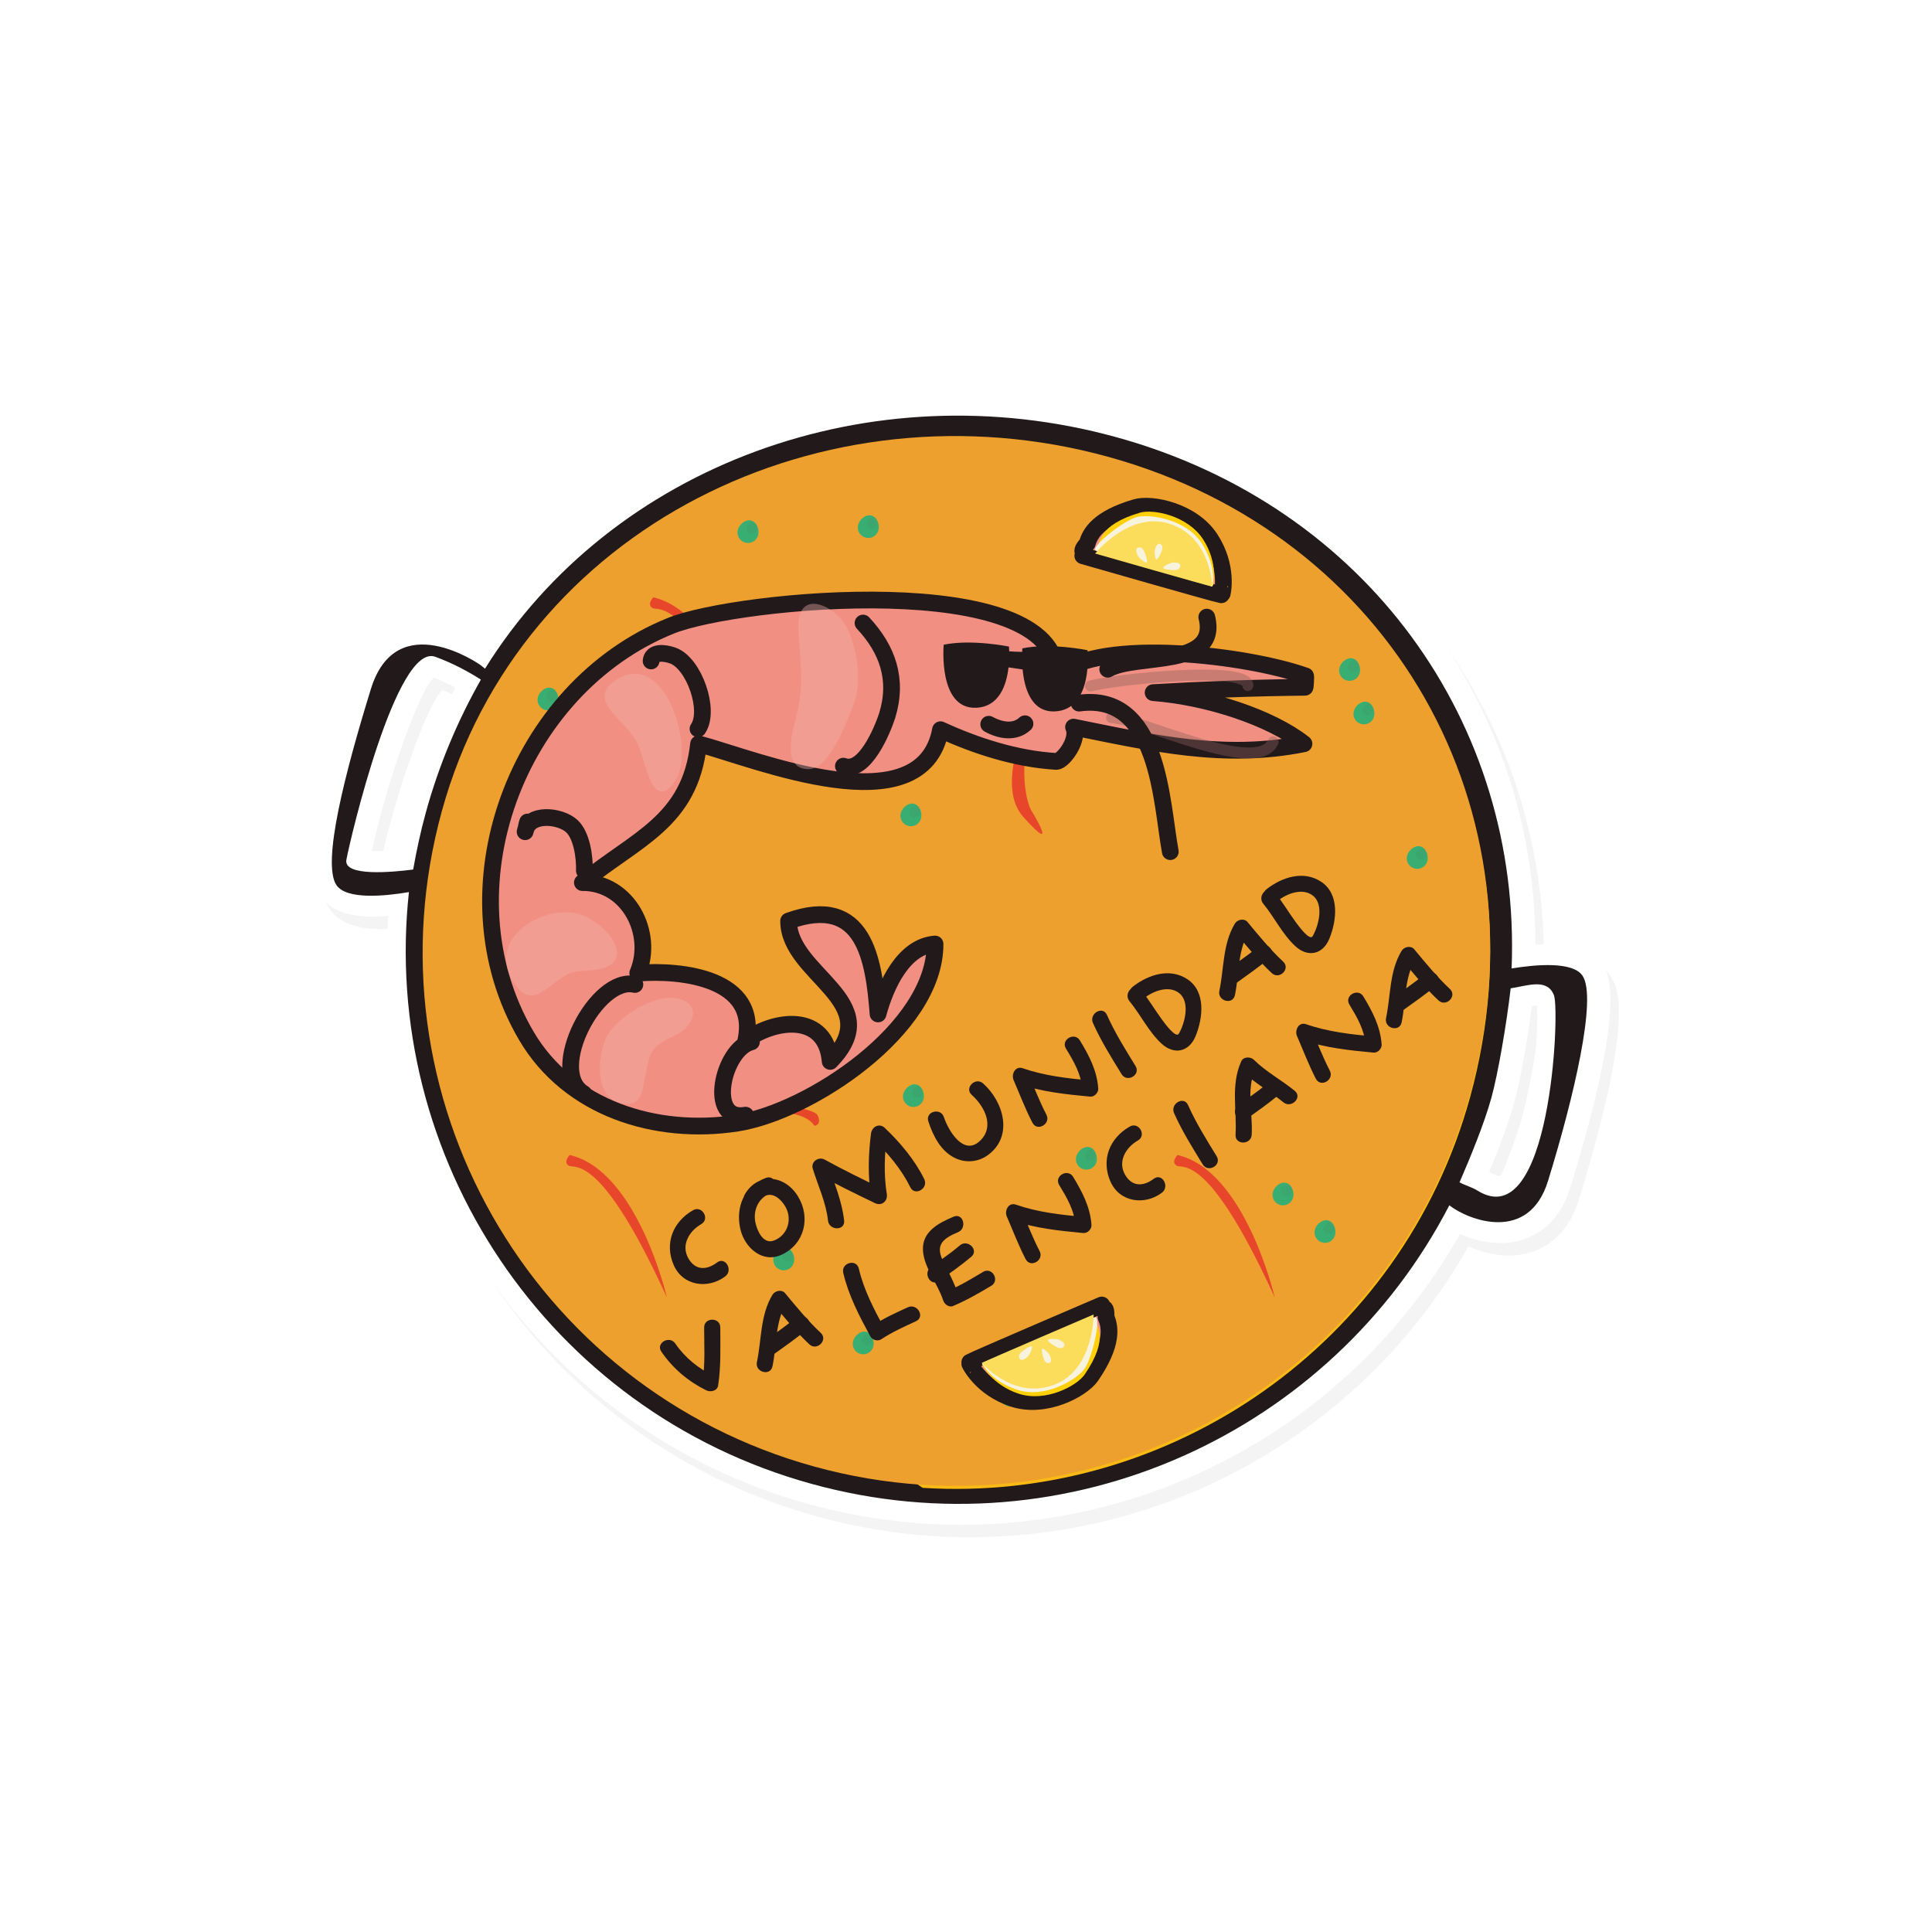<?xml version="1.0" encoding="utf-8"?>
<!-- Generator: Adobe Illustrator 16.0.0, SVG Export Plug-In . SVG Version: 6.00 Build 0)  -->
<!DOCTYPE svg PUBLIC "-//W3C//DTD SVG 1.1//EN" "http://www.w3.org/Graphics/SVG/1.1/DTD/svg11.dtd">
<svg version="1.1" id="Capa_1" xmlns="http://www.w3.org/2000/svg" xmlns:xlink="http://www.w3.org/1999/xlink" x="0px" y="0px"
	 width="250px" height="250px" viewBox="0 0 250 250" enable-background="new 0 0 250 250" xml:space="preserve">
<pattern  x="0.5" y="250.5" width="65.25" height="65.25" patternUnits="userSpaceOnUse" id="Patas_de_pájaro" viewBox="18.5 -71.004 65.25 65.25" overflow="visible">
	<g>
		<polygon fill="none" points="18.5,-5.754 18.5,-71.004 83.75,-71.004 83.75,-5.754 		"/>
		<line fill="#FFFFFF" x1="0" y1="-11.754" x2="6" y2="-5.754"/>
		<line fill="#FFFFFF" x1="0" y1="-5.754" x2="6" y2="-11.754"/>
		
			<line fill="none" stroke="#1D1D1B" stroke-width="0.3" stroke-linecap="square" x1="40.986" y1="-47.96" x2="37.75" y2="-41.754"/>
		
			<line fill="none" stroke="#1D1D1B" stroke-width="0.3" stroke-linecap="square" x1="54.924" y1="-27.556" x2="62.5" y2="-25.504"/>
		<line fill="none" stroke="#1D1D1B" stroke-width="0.3" stroke-linecap="square" x1="56" y1="-30.504" x2="63.75" y2="-29.254"/>
		<line fill="none" stroke="#1D1D1B" stroke-width="0.3" stroke-linecap="square" x1="48.5" y1="-10.254" x2="51.25" y2="-15.504"/>
		<line fill="none" stroke="#1D1D1B" stroke-width="0.3" stroke-linecap="square" x1="45" y1="-10.754" x2="48.022" y2="-16.54"/>
		<line fill="none" stroke="#1D1D1B" stroke-width="0.3" stroke-linecap="square" x1="64.5" y1="-15.504" x2="59.75" y2="-12.004"/>
		<line fill="none" stroke="#1D1D1B" stroke-width="0.3" stroke-linecap="square" x1="65.75" y1="-13.004" x2="62" y2="-9.004"/>
		
			<line fill="none" stroke="#1D1D1B" stroke-width="0.3" stroke-linecap="square" x1="68.38" y1="-24.699" x2="69.281" y2="-17.754"/>
		
			<line fill="none" stroke="#1D1D1B" stroke-width="0.3" stroke-linecap="square" x1="64.482" y1="-23.799" x2="66.031" y2="-17.254"/>
		<line fill="none" stroke="#1D1D1B" stroke-width="0.3" stroke-linecap="square" x1="32.722" y1="-8.331" x2="37" y2="-2.504"/>
		
			<line fill="none" stroke="#1D1D1B" stroke-width="0.3" stroke-linecap="square" x1="35.55" y1="-11.159" x2="39.829" y2="-5.331"/>
		
			<line fill="none" stroke="#1D1D1B" stroke-width="0.3" stroke-linecap="square" x1="39.027" y1="-22.363" x2="42.463" y2="-16.264"/>
		
			<line fill="none" stroke="#1D1D1B" stroke-width="0.3" stroke-linecap="square" x1="42.731" y1="-23.873" x2="45.375" y2="-17.392"/>
		<line fill="none" stroke="#1D1D1B" stroke-width="0.3" stroke-linecap="square" x1="51.5" y1="-26.504" x2="46.25" y2="-23.504"/>
		<line fill="none" stroke="#1D1D1B" stroke-width="0.3" stroke-linecap="square" x1="54" y1="-23.254" x2="48.25" y2="-21.254"/>
		<line fill="none" stroke="#1D1D1B" stroke-width="0.3" stroke-linecap="square" x1="65.689" y1="-8.478" x2="62" y2="-3.004"/>
		<line fill="none" stroke="#1D1D1B" stroke-width="0.3" stroke-linecap="square" x1="68.431" y1="-5.564" x2="63.33" y2="-0.77"/>
		<line fill="none" stroke="#1D1D1B" stroke-width="0.3" stroke-linecap="square" x1="71.632" y1="-6.532" x2="74" y2="-0.754"/>
		<line fill="none" stroke="#1D1D1B" stroke-width="0.3" stroke-linecap="square" x1="46.5" y1="-7.254" x2="40.807" y2="-2.871"/>
		<line fill="none" stroke="#1D1D1B" stroke-width="0.3" stroke-linecap="square" x1="50.5" y1="-6.254" x2="43.796" y2="-0.212"/>
		<line fill="none" stroke="#1D1D1B" stroke-width="0.3" stroke-linecap="square" x1="40" y1="-12.754" x2="40.5" y2="-11.504"/>
		<line fill="none" stroke="#1D1D1B" stroke-width="0.3" stroke-linecap="square" x1="56.25" y1="-10.754" x2="57.25" y2="-9.754"/>
		<line fill="none" stroke="#1D1D1B" stroke-width="0.3" stroke-linecap="square" x1="57.25" y1="-8.254" x2="57.75" y2="-1.754"/>
		<line fill="none" stroke="#1D1D1B" stroke-width="0.3" stroke-linecap="square" x1="54.5" y1="-9.004" x2="53" y2="-2.254"/>
		
			<line fill="none" stroke="#1D1D1B" stroke-width="0.3" stroke-linecap="square" x1="71.781" y1="-21.004" x2="73.031" y2="-21.504"/>
		<line fill="none" stroke="#1D1D1B" stroke-width="0.3" stroke-linecap="square" x1="51" y1="-20.504" x2="51.25" y2="-19.004"/>
		<line fill="none" stroke="#1D1D1B" stroke-width="0.3" stroke-linecap="square" x1="69" y1="-9.004" x2="70.25" y2="-9.004"/>
		<line fill="none" stroke="#1D1D1B" stroke-width="0.3" stroke-linecap="square" x1="52.25" y1="-11.004" x2="51.25" y2="-9.254"/>
		<line fill="none" stroke="#1D1D1B" stroke-width="0.3" stroke-linecap="square" x1="56.5" y1="-23.754" x2="57.75" y2="-24.254"/>
		
			<line fill="none" stroke="#1D1D1B" stroke-width="0.3" stroke-linecap="square" x1="58.735" y1="-15.535" x2="54.312" y2="-18.254"/>
		
			<line fill="none" stroke="#1D1D1B" stroke-width="0.3" stroke-linecap="square" x1="61.474" y1="-17.933" x2="55.117" y2="-20.863"/>
		<line fill="none" stroke="#1D1D1B" stroke-width="0.3" stroke-linecap="square" x1="54" y1="-15.254" x2="55.25" y2="-15.004"/>
		
			<line fill="none" stroke="#1D1D1B" stroke-width="0.3" stroke-linecap="square" x1="60.781" y1="-22.004" x2="62.031" y2="-21.754"/>
		
			<line fill="none" stroke="#1D1D1B" stroke-width="0.3" stroke-linecap="square" x1="37.125" y1="-16.754" x2="38.75" y2="-17.254"/>
		
			<line fill="none" stroke="#1D1D1B" stroke-width="0.3" stroke-linecap="square" x1="45.492" y1="-62.552" x2="45.625" y2="-55.553"/>
		
			<line fill="none" stroke="#1D1D1B" stroke-width="0.3" stroke-linecap="square" x1="49.491" y1="-62.627" x2="48.75" y2="-56.004"/>
		
			<line fill="none" stroke="#1D1D1B" stroke-width="0.3" stroke-linecap="square" x1="62.143" y1="-43.271" x2="68.625" y2="-40.629"/>
		
			<line fill="none" stroke="#1D1D1B" stroke-width="0.3" stroke-linecap="square" x1="63.651" y1="-46.975" x2="70.134" y2="-44.333"/>
		
			<line fill="none" stroke="#1D1D1B" stroke-width="0.3" stroke-linecap="square" x1="45.622" y1="-47.422" x2="50.394" y2="-51.064"/>
		
			<line fill="none" stroke="#1D1D1B" stroke-width="0.3" stroke-linecap="square" x1="42.588" y1="-49.433" x2="48.496" y2="-53.185"/>
		
			<line fill="none" stroke="#1D1D1B" stroke-width="0.3" stroke-linecap="square" x1="36.996" y1="-29.626" x2="30.22" y2="-27.869"/>
		
			<line fill="none" stroke="#1D1D1B" stroke-width="0.3" stroke-linecap="square" x1="37.75" y1="-26.004" x2="30.974" y2="-24.247"/>
		
			<line fill="none" stroke="#1D1D1B" stroke-width="0.3" stroke-linecap="square" x1="38.19" y1="-49.811" x2="34.953" y2="-43.604"/>
		
			<line fill="none" stroke="#1D1D1B" stroke-width="0.3" stroke-linecap="square" x1="27.235" y1="-61.11" x2="28.573" y2="-54.239"/>
		
			<line fill="none" stroke="#1D1D1B" stroke-width="0.3" stroke-linecap="square" x1="31.162" y1="-61.875" x2="32.5" y2="-55.004"/>
		
			<line fill="none" stroke="#1D1D1B" stroke-width="0.3" stroke-linecap="square" x1="17.192" y1="-60.502" x2="22.25" y2="-57.754"/>
		
			<line fill="none" stroke="#1D1D1B" stroke-width="0.3" stroke-linecap="square" x1="19.065" y1="-64.035" x2="25.25" y2="-60.754"/>
		<line fill="none" stroke="#1D1D1B" stroke-width="0.3" stroke-linecap="square" x1="22" y1="-54.504" x2="20.822" y2="-48.51"/>
		
			<line fill="none" stroke="#1D1D1B" stroke-width="0.3" stroke-linecap="square" x1="26.071" y1="-54.628" x2="24.75" y2="-47.754"/>
		
			<line fill="none" stroke="#1D1D1B" stroke-width="0.3" stroke-linecap="square" x1="74.865" y1="-26.803" x2="77.281" y2="-19.254"/>
		
			<line fill="none" stroke="#1D1D1B" stroke-width="0.3" stroke-linecap="square" x1="79.031" y1="-26.754" x2="79.774" y2="-20.258"/>
		
			<line fill="none" stroke="#1D1D1B" stroke-width="0.3" stroke-linecap="square" x1="71.527" y1="-34.544" x2="67.523" y2="-28.803"/>
		
			<line fill="none" stroke="#1D1D1B" stroke-width="0.3" stroke-linecap="square" x1="74.273" y1="-33.212" x2="72.531" y2="-27.754"/>
		
			<line fill="none" stroke="#1D1D1B" stroke-width="0.3" stroke-linecap="square" x1="45.447" y1="-43.207" x2="46.25" y2="-36.254"/>
		
			<line fill="none" stroke="#1D1D1B" stroke-width="0.3" stroke-linecap="square" x1="48.432" y1="-44.016" x2="50.13" y2="-37.225"/>
		
			<line fill="none" stroke="#1D1D1B" stroke-width="0.3" stroke-linecap="square" x1="71.308" y1="-66.128" x2="64.965" y2="-63.168"/>
		
			<line fill="none" stroke="#1D1D1B" stroke-width="0.3" stroke-linecap="square" x1="72.75" y1="-63.254" x2="66.657" y2="-59.544"/>
		
			<line fill="none" stroke="#1D1D1B" stroke-width="0.3" stroke-linecap="square" x1="36.147" y1="-58.528" x2="37.75" y2="-52.004"/>
		
			<line fill="none" stroke="#1D1D1B" stroke-width="0.3" stroke-linecap="square" x1="38.232" y1="-60.801" x2="41.334" y2="-54.526"/>
		<line fill="none" stroke="#1D1D1B" stroke-width="0.3" stroke-linecap="square" x1="56" y1="-56.754" x2="52.5" y2="-50.504"/>
		
			<line fill="none" stroke="#1D1D1B" stroke-width="0.3" stroke-linecap="square" x1="58.635" y1="-55.583" x2="54.686" y2="-49.805"/>
		<line fill="none" stroke="#1D1D1B" stroke-width="0.3" stroke-linecap="square" x1="68.5" y1="-55.254" x2="62.25" y2="-52.754"/>
		<line fill="none" stroke="#1D1D1B" stroke-width="0.3" stroke-linecap="square" x1="69" y1="-50.754" x2="62.75" y2="-50.504"/>
		
			<line fill="none" stroke="#1D1D1B" stroke-width="0.3" stroke-linecap="square" x1="74.723" y1="-53.581" x2="73.031" y2="-47.254"/>
		
			<line fill="none" stroke="#1D1D1B" stroke-width="0.3" stroke-linecap="square" x1="77.444" y1="-51.098" x2="73.973" y2="-45.02"/>
		
			<line fill="none" stroke="#1D1D1B" stroke-width="0.3" stroke-linecap="square" x1="75.64" y1="-17.847" x2="69.302" y2="-14.875"/>
		<line fill="none" stroke="#1D1D1B" stroke-width="0.3" stroke-linecap="square" x1="77.338" y1="-14.226" x2="71" y2="-11.254"/>
		<line fill="none" stroke="#1D1D1B" stroke-width="0.3" stroke-linecap="square" x1="65.75" y1="-34.004" x2="61.5" y2="-38.754"/>
		<line fill="none" stroke="#1D1D1B" stroke-width="0.3" stroke-linecap="square" x1="63" y1="-33.254" x2="58.183" y2="-37.661"/>
		<line fill="none" stroke="#1D1D1B" stroke-width="0.3" stroke-linecap="square" x1="49.031" y1="-31.754" x2="53" y2="-36.754"/>
		
			<line fill="none" stroke="#1D1D1B" stroke-width="0.3" stroke-linecap="square" x1="51.432" y1="-28.555" x2="55.75" y2="-34.504"/>
		
			<line fill="none" stroke="#1D1D1B" stroke-width="0.3" stroke-linecap="square" x1="40.926" y1="-39.481" x2="33.966" y2="-40.227"/>
		<line fill="none" stroke="#1D1D1B" stroke-width="0.3" stroke-linecap="square" x1="40" y1="-36.254" x2="33.155" y2="-37.721"/>
		
			<line fill="none" stroke="#1D1D1B" stroke-width="0.3" stroke-linecap="square" x1="25.251" y1="-34.255" x2="30.851" y2="-30.056"/>
		
			<line fill="none" stroke="#1D1D1B" stroke-width="0.3" stroke-linecap="square" x1="27.651" y1="-37.454" x2="33.25" y2="-33.254"/>
		
			<line fill="none" stroke="#1D1D1B" stroke-width="0.3" stroke-linecap="square" x1="32.491" y1="-21.516" x2="31.921" y2="-14.538"/>
		
			<line fill="none" stroke="#1D1D1B" stroke-width="0.3" stroke-linecap="square" x1="36.25" y1="-21.004" x2="35.306" y2="-13.583"/>
		
			<line fill="none" stroke="#1D1D1B" stroke-width="0.3" stroke-linecap="square" x1="38.671" y1="-30.676" x2="43.621" y2="-25.726"/>
		
			<line fill="none" stroke="#1D1D1B" stroke-width="0.3" stroke-linecap="square" x1="41.5" y1="-33.504" x2="46.449" y2="-28.555"/>
		
			<line fill="none" stroke="#1D1D1B" stroke-width="0.3" stroke-linecap="square" x1="16.819" y1="-17.546" x2="20.75" y2="-11.754"/>
		<line fill="none" stroke="#1D1D1B" stroke-width="0.3" stroke-linecap="square" x1="27" y1="-24.754" x2="22.431" y2="-20.549"/>
		
			<line fill="none" stroke="#1D1D1B" stroke-width="0.3" stroke-linecap="square" x1="29.274" y1="-22.302" x2="23.75" y2="-18.004"/>
		
			<line fill="none" stroke="#1D1D1B" stroke-width="0.3" stroke-linecap="square" x1="74.621" y1="-56.414" x2="81.595" y2="-57.019"/>
		
			<line fill="none" stroke="#1D1D1B" stroke-width="0.3" stroke-linecap="square" x1="74.75" y1="-59.754" x2="81.25" y2="-61.004"/>
		<line fill="none" stroke="#1D1D1B" stroke-width="0.3" stroke-linecap="square" x1="54.75" y1="-47.754" x2="55.5" y2="-40.754"/>
		
			<line fill="none" stroke="#1D1D1B" stroke-width="0.3" stroke-linecap="square" x1="58.75" y1="-47.754" x2="58.25" y2="-42.254"/>
		
			<line fill="none" stroke="#1D1D1B" stroke-width="0.3" stroke-linecap="square" x1="30.463" y1="-69.895" x2="27.598" y2="-64.924"/>
		
			<line fill="none" stroke="#1D1D1B" stroke-width="0.3" stroke-linecap="square" x1="24.961" y1="-38.777" x2="30.714" y2="-42.767"/>
		
			<line fill="none" stroke="#1D1D1B" stroke-width="0.3" stroke-linecap="square" x1="22.682" y1="-42.065" x2="28.436" y2="-46.054"/>
		<line fill="none" stroke="#1D1D1B" stroke-width="0.3" stroke-linecap="square" x1="22.636" y1="-12.77" x2="27" y2="-8.504"/>
		<line fill="none" stroke="#1D1D1B" stroke-width="0.3" stroke-linecap="square" x1="25.065" y1="-14.442" x2="29" y2="-11.004"/>
		
			<line fill="none" stroke="#1D1D1B" stroke-width="0.3" stroke-linecap="square" x1="79.25" y1="-48.754" x2="83.568" y2="-43.244"/>
		
			<line fill="none" stroke="#1D1D1B" stroke-width="0.3" stroke-linecap="square" x1="81.897" y1="-50.972" x2="86.216" y2="-45.462"/>
		
			<line fill="none" stroke="#1D1D1B" stroke-width="0.3" stroke-linecap="square" x1="76.996" y1="-42.376" x2="70.22" y2="-40.619"/>
		<line fill="none" stroke="#1D1D1B" stroke-width="0.3" stroke-linecap="square" x1="78" y1="-38.504" x2="71.224" y2="-36.747"/>
		
			<line fill="none" stroke="#1D1D1B" stroke-width="0.3" stroke-linecap="square" x1="20.978" y1="-31.52" x2="15.75" y2="-29.004"/>
		
			<line fill="none" stroke="#1D1D1B" stroke-width="0.3" stroke-linecap="square" x1="23.812" y1="-28.927" x2="17.702" y2="-25.513"/>
		
			<line fill="none" stroke="#1D1D1B" stroke-width="0.3" stroke-linecap="square" x1="34.25" y1="-51.504" x2="27.341" y2="-51.934"/>
		
			<line fill="none" stroke="#1D1D1B" stroke-width="0.3" stroke-linecap="square" x1="34.75" y1="-48.754" x2="27.795" y2="-47.959"/>
		
			<line fill="none" stroke="#1D1D1B" stroke-width="0.3" stroke-linecap="square" x1="20.794" y1="-9.411" x2="15.269" y2="-5.114"/>
		
			<line fill="none" stroke="#1D1D1B" stroke-width="0.3" stroke-linecap="square" x1="78.759" y1="-15.301" x2="82.689" y2="-9.508"/>
		<line fill="none" stroke="#1D1D1B" stroke-width="0.3" stroke-linecap="square" x1="82.068" y1="-17.546" x2="86" y2="-11.754"/>
		
			<line fill="none" stroke="#1D1D1B" stroke-width="0.3" stroke-linecap="square" x1="82.25" y1="-40.254" x2="78.539" y2="-35.914"/>
		
			<line fill="none" stroke="#1D1D1B" stroke-width="0.3" stroke-linecap="square" x1="85.632" y1="-39.748" x2="81.937" y2="-33.804"/>
		
			<line fill="none" stroke="#1D1D1B" stroke-width="0.3" stroke-linecap="square" x1="86.044" y1="-9.411" x2="80.519" y2="-5.114"/>
		<line fill="none" stroke="#1D1D1B" stroke-width="0.3" stroke-linecap="square" x1="74.75" y1="-7.754" x2="77.5" y2="-1.004"/>
		
			<line fill="none" stroke="#1D1D1B" stroke-width="0.3" stroke-linecap="square" x1="82.442" y1="-60.502" x2="88.624" y2="-57.221"/>
		
			<line fill="none" stroke="#1D1D1B" stroke-width="0.3" stroke-linecap="square" x1="35.077" y1="-61.535" x2="39.5" y2="-64.254"/>
		
			<line fill="none" stroke="#1D1D1B" stroke-width="0.3" stroke-linecap="square" x1="32.338" y1="-63.933" x2="38.694" y2="-66.863"/>
		
			<line fill="none" stroke="#1D1D1B" stroke-width="0.3" stroke-linecap="square" x1="54.625" y1="-62.879" x2="59.375" y2="-58.129"/>
		
			<line fill="none" stroke="#1D1D1B" stroke-width="0.3" stroke-linecap="square" x1="57.772" y1="-65.347" x2="62.091" y2="-59.837"/>
		
			<line fill="none" stroke="#1D1D1B" stroke-width="0.3" stroke-linecap="square" x1="20.382" y1="-39.748" x2="16.688" y2="-33.804"/>
		<line fill="none" stroke="#1D1D1B" stroke-width="0.3" stroke-linecap="square" x1="14" y1="-48.754" x2="18.318" y2="-43.244"/>
		
			<line fill="none" stroke="#1D1D1B" stroke-width="0.3" stroke-linecap="square" x1="16.647" y1="-50.972" x2="20.966" y2="-45.462"/>
		<line fill="none" stroke="#1D1D1B" stroke-width="0.3" stroke-linecap="square" x1="86.228" y1="-31.52" x2="81" y2="-29.004"/>
		
			<line fill="none" stroke="#1D1D1B" stroke-width="0.3" stroke-linecap="square" x1="89.062" y1="-28.927" x2="82.951" y2="-25.513"/>
		<line fill="none" stroke="#1D1D1B" stroke-width="0.3" stroke-linecap="square" x1="48.5" y1="-67.254" x2="49.75" y2="-67.004"/>
		<line fill="none" stroke="#1D1D1B" stroke-width="0.3" stroke-linecap="square" x1="47.75" y1="-64.254" x2="47.5" y2="-65.004"/>
		<line fill="none" stroke="#1D1D1B" stroke-width="0.3" stroke-linecap="square" x1="52.5" y1="-58.754" x2="53.25" y2="-59.254"/>
		<line fill="none" stroke="#1D1D1B" stroke-width="0.3" stroke-linecap="square" x1="63.5" y1="-61.004" x2="64.75" y2="-61.004"/>
		<line fill="none" stroke="#1D1D1B" stroke-width="0.3" stroke-linecap="square" x1="70.25" y1="-56.504" x2="71" y2="-55.754"/>
		<line fill="none" stroke="#1D1D1B" stroke-width="0.3" stroke-linecap="square" x1="79.25" y1="-53.004" x2="80" y2="-53.754"/>
		
			<line fill="none" stroke="#1D1D1B" stroke-width="0.3" stroke-linecap="square" x1="80.75" y1="-65.254" x2="80.25" y2="-64.254"/>
		<line fill="none" stroke="#1D1D1B" stroke-width="0.3" stroke-linecap="square" x1="24.5" y1="-57.504" x2="25.25" y2="-57.004"/>
		
			<line fill="none" stroke="#1D1D1B" stroke-width="0.3" stroke-linecap="square" x1="30.75" y1="-40.254" x2="30.75" y2="-39.504"/>
		<line fill="none" stroke="#1D1D1B" stroke-width="0.3" stroke-linecap="square" x1="24" y1="-36.254" x2="22.5" y2="-36.254"/>
		<line fill="none" stroke="#1D1D1B" stroke-width="0.3" stroke-linecap="square" x1="17.75" y1="-23.004" x2="19" y2="-22.254"/>
		
			<line fill="none" stroke="#1D1D1B" stroke-width="0.3" stroke-linecap="square" x1="28.25" y1="-16.504" x2="28.75" y2="-17.754"/>
		<line fill="none" stroke="#1D1D1B" stroke-width="0.3" stroke-linecap="square" x1="36.75" y1="-33.254" x2="36" y2="-34.254"/>
		<line fill="none" stroke="#1D1D1B" stroke-width="0.3" stroke-linecap="square" x1="67.75" y1="-36.754" x2="68.5" y2="-37.504"/>
		
			<line fill="none" stroke="#1D1D1B" stroke-width="0.3" stroke-linecap="square" x1="57.781" y1="-34.004" x2="58.281" y2="-33.004"/>
		<line fill="none" stroke="#1D1D1B" stroke-width="0.3" stroke-linecap="square" x1="44" y1="-52.254" x2="44.75" y2="-53.004"/>
		<line fill="none" stroke="#1D1D1B" stroke-width="0.3" stroke-linecap="square" x1="41.75" y1="-43.254" x2="43" y2="-42.504"/>
		<line fill="none" stroke="#1D1D1B" stroke-width="0.3" stroke-linecap="square" x1="27.75" y1="-6.504" x2="27.5" y2="-5.004"/>
		
			<line fill="none" stroke="#1D1D1B" stroke-width="0.3" stroke-linecap="square" x1="56.75" y1="-37.254" x2="56.25" y2="-38.504"/>
		
			<line fill="none" stroke="#1D1D1B" stroke-width="0.3" stroke-linecap="square" x1="86.044" y1="-74.661" x2="80.519" y2="-70.364"/>
		
			<line fill="none" stroke="#1D1D1B" stroke-width="0.3" stroke-linecap="square" x1="88.5" y1="-71.504" x2="82.974" y2="-67.207"/>
		<line fill="none" stroke="#1D1D1B" stroke-width="0.3" stroke-linecap="square" x1="65.689" y1="-73.728" x2="62" y2="-68.254"/>
		
			<line fill="none" stroke="#1D1D1B" stroke-width="0.3" stroke-linecap="square" x1="68.431" y1="-70.814" x2="63.33" y2="-66.02"/>
		<line fill="none" stroke="#1D1D1B" stroke-width="0.3" stroke-linecap="square" x1="71.632" y1="-71.782" x2="74" y2="-66.004"/>
		<line fill="none" stroke="#1D1D1B" stroke-width="0.3" stroke-linecap="square" x1="74.75" y1="-73.004" x2="77.5" y2="-66.254"/>
		
			<line fill="none" stroke="#1D1D1B" stroke-width="0.3" stroke-linecap="square" x1="46.5" y1="-72.504" x2="40.807" y2="-68.121"/>
		
			<line fill="none" stroke="#1D1D1B" stroke-width="0.3" stroke-linecap="square" x1="50.5" y1="-71.504" x2="43.796" y2="-65.462"/>
		<line fill="none" stroke="#1D1D1B" stroke-width="0.3" stroke-linecap="square" x1="27.75" y1="-71.754" x2="27.5" y2="-70.254"/>
		<line fill="none" stroke="#1D1D1B" stroke-width="0.3" stroke-linecap="square" x1="32.722" y1="-73.581" x2="37" y2="-67.754"/>
		
			<line fill="none" stroke="#1D1D1B" stroke-width="0.3" stroke-linecap="square" x1="35.55" y1="-76.409" x2="39.829" y2="-70.581"/>
		
			<line fill="none" stroke="#1D1D1B" stroke-width="0.3" stroke-linecap="square" x1="77.031" y1="-11.504" x2="77.531" y2="-10.254"/>
		
			<line fill="none" stroke="#1D1D1B" stroke-width="0.3" stroke-linecap="square" x1="57.25" y1="-73.504" x2="57.75" y2="-67.004"/>
		<line fill="none" stroke="#1D1D1B" stroke-width="0.3" stroke-linecap="square" x1="54.5" y1="-74.254" x2="53" y2="-67.504"/>
		<line fill="none" stroke="#1D1D1B" stroke-width="0.3" stroke-linecap="square" x1="64.25" y1="-57.254" x2="65" y2="-56.504"/>
		<line fill="none" stroke="#1D1D1B" stroke-width="0.3" stroke-linecap="square" x1="51.25" y1="-45.504" x2="52.5" y2="-45.254"/>
		<line fill="none" stroke="#1D1D1B" stroke-width="0.3" stroke-linecap="square" x1="82" y1="-20.004" x2="82.75" y2="-20.754"/>
		
			<line fill="none" stroke="#1D1D1B" stroke-width="0.3" stroke-linecap="square" x1="26.75" y1="-69.254" x2="23.348" y2="-64.924"/>
		<line fill="none" stroke="#1D1D1B" stroke-width="0.3" stroke-linecap="square" x1="80" y1="-32.754" x2="81.25" y2="-32.504"/>
		
			<line fill="none" stroke="#1D1D1B" stroke-width="0.3" stroke-linecap="square" x1="41.75" y1="-61.004" x2="42.75" y2="-60.254"/>
		<line fill="none" stroke="#1D1D1B" stroke-width="0.3" stroke-linecap="square" x1="54.75" y1="-66.504" x2="55" y2="-65.254"/>
		<line fill="none" stroke="#1D1D1B" stroke-width="0.3" stroke-linecap="square" x1="29.5" y1="-62.504" x2="30" y2="-64.004"/>
		<line fill="none" stroke="#1D1D1B" stroke-width="0.3" stroke-linecap="square" x1="23.25" y1="-6.254" x2="17.724" y2="-1.957"/>
		
			<line fill="none" stroke="#1D1D1B" stroke-width="0.3" stroke-linecap="square" x1="23.25" y1="-71.504" x2="17.724" y2="-67.207"/>
		<line fill="none" stroke="#1D1D1B" stroke-width="0.3" stroke-linecap="square" x1="8.5" y1="-64.129" x2="3.5" y2="-59.879"/>
		
			<line fill="none" stroke="#1D1D1B" stroke-width="0.75" stroke-linecap="round" x1="21.75" y1="-67.254" x2="21.75" y2="-67.254"/>
		
			<line fill="none" stroke="#1D1D1B" stroke-width="0.75" stroke-linecap="round" x1="24.75" y1="-64.004" x2="24.75" y2="-64.004"/>
		<line fill="none" stroke="#1D1D1B" stroke-width="0.75" stroke-linecap="round" x1="31.5" y1="-69.504" x2="31.5" y2="-69.504"/>
		
			<line fill="none" stroke="#1D1D1B" stroke-width="0.75" stroke-linecap="round" x1="41.75" y1="-62.504" x2="41.75" y2="-62.504"/>
		<line fill="none" stroke="#1D1D1B" stroke-width="0.75" stroke-linecap="round" x1="35.5" y1="-55.754" x2="35.5" y2="-55.754"/>
		<line fill="none" stroke="#1D1D1B" stroke-width="0.75" stroke-linecap="round" x1="33" y1="-46.004" x2="33" y2="-46.004"/>
		
			<line fill="none" stroke="#1D1D1B" stroke-width="0.75" stroke-linecap="round" x1="22.25" y1="-47.004" x2="22.25" y2="-47.004"/>
		<line fill="none" stroke="#1D1D1B" stroke-width="0.75" stroke-linecap="round" x1="39" y1="-35.004" x2="39" y2="-35.004"/>
		
			<line fill="none" stroke="#1D1D1B" stroke-width="0.75" stroke-linecap="round" x1="44.25" y1="-39.254" x2="44.25" y2="-39.254"/>
		<line fill="none" stroke="#1D1D1B" stroke-width="0.75" stroke-linecap="round" x1="52" y1="-47.754" x2="52" y2="-47.754"/>
		<line fill="none" stroke="#1D1D1B" stroke-width="0.75" stroke-linecap="round" x1="46.5" y1="-30.754" x2="46.5" y2="-30.754"/>
		
			<line fill="none" stroke="#1D1D1B" stroke-width="0.75" stroke-linecap="round" x1="51.25" y1="-28.004" x2="51.25" y2="-28.004"/>
		
			<line fill="none" stroke="#1D1D1B" stroke-width="0.75" stroke-linecap="round" x1="37.25" y1="-23.754" x2="37.25" y2="-23.754"/>
		<line fill="none" stroke="#1D1D1B" stroke-width="0.75" stroke-linecap="round" x1="60.5" y1="-46.254" x2="60.5" y2="-46.254"/>
		
			<line fill="none" stroke="#1D1D1B" stroke-width="0.75" stroke-linecap="round" x1="60.25" y1="-54.754" x2="60.25" y2="-54.754"/>
		
			<line fill="none" stroke="#1D1D1B" stroke-width="0.75" stroke-linecap="round" x1="76.75" y1="-63.504" x2="76.75" y2="-63.504"/>
		
			<line fill="none" stroke="#1D1D1B" stroke-width="0.75" stroke-linecap="round" x1="68.75" y1="-67.004" x2="68.75" y2="-67.004"/>
		<line fill="none" stroke="#1D1D1B" stroke-width="0.75" stroke-linecap="round" x1="79.5" y1="-43.754" x2="79.5" y2="-43.754"/>
		<line fill="none" stroke="#1D1D1B" stroke-width="0.75" stroke-linecap="round" x1="78" y1="-32.754" x2="78" y2="-32.754"/>
		<line fill="none" stroke="#1D1D1B" stroke-width="0.75" stroke-linecap="round" x1="72.5" y1="-26.004" x2="72.5" y2="-26.004"/>
		<line fill="none" stroke="#1D1D1B" stroke-width="0.75" stroke-linecap="round" x1="76" y1="-16.004" x2="76" y2="-16.004"/>
		<line fill="none" stroke="#1D1D1B" stroke-width="0.75" stroke-linecap="round" x1="68.5" y1="-11.254" x2="68.5" y2="-11.254"/>
		<line fill="none" stroke="#1D1D1B" stroke-width="0.75" stroke-linecap="round" x1="47" y1="-10.004" x2="47" y2="-10.004"/>
		<line fill="none" stroke="#1D1D1B" stroke-width="0.75" stroke-linecap="round" x1="58" y1="-7.504" x2="58" y2="-7.504"/>
		
			<line fill="none" stroke="#1D1D1B" stroke-width="0.75" stroke-linecap="round" x1="43.75" y1="-55.254" x2="43.75" y2="-55.254"/>
		<line fill="none" stroke="#1D1D1B" stroke-width="0.75" stroke-linecap="round" x1="29.25" y1="-8.254" x2="29.25" y2="-8.254"/>
		
			<line fill="none" stroke="#1D1D1B" stroke-width="0.75" stroke-linecap="round" x1="19.25" y1="-19.504" x2="19.25" y2="-19.504"/>
		
			<line fill="none" stroke="#1D1D1B" stroke-width="0.75" stroke-linecap="round" x1="22.25" y1="-26.754" x2="22.25" y2="-26.754"/>
		<line fill="none" stroke="#1D1D1B" stroke-width="0.75" stroke-linecap="round" x1="27.5" y1="-30.504" x2="27.5" y2="-30.504"/>
		
			<line fill="none" stroke="#1D1D1B" stroke-width="0.75" stroke-linecap="round" x1="28.25" y1="-26.754" x2="28.25" y2="-26.754"/>
		
			<line fill="none" stroke="#1D1D1B" stroke-width="0.75" stroke-linecap="round" x1="69.25" y1="-48.504" x2="69.25" y2="-48.504"/>
		<line fill="none" stroke="#1D1D1B" stroke-width="0.75" stroke-linecap="round" x1="66.5" y1="-38.754" x2="66.5" y2="-38.754"/>
		
			<line fill="none" stroke="#1D1D1B" stroke-width="0.75" stroke-linecap="round" x1="64.75" y1="-30.504" x2="64.75" y2="-30.504"/>
		
			<line fill="none" stroke="#1D1D1B" stroke-width="0.75" stroke-linecap="round" x1="46.25" y1="-46.254" x2="46.25" y2="-46.254"/>
		
			<line fill="none" stroke="#1D1D1B" stroke-width="0.75" stroke-linecap="round" x1="42.75" y1="-15.504" x2="42.75" y2="-15.504"/>
		<line fill="none" stroke="#1D1D1B" stroke-width="0.75" stroke-linecap="round" x1="42.75" y1="-7.504" x2="42.75" y2="-7.504"/>
		
			<line fill="none" stroke="#1D1D1B" stroke-width="0.75" stroke-linecap="round" x1="37.375" y1="-11.504" x2="37.375" y2="-11.504"/>
		
			<line fill="none" stroke="#1D1D1B" stroke-width="0.75" stroke-linecap="round" x1="45.125" y1="-34.004" x2="45.125" y2="-34.004"/>
		<line fill="none" stroke="#1D1D1B" stroke-width="0.75" stroke-linecap="round" x1="79.5" y1="-9.004" x2="79.5" y2="-9.004"/>
		<line fill="none" stroke="#1D1D1B" stroke-width="0.75" stroke-linecap="round" x1="23" y1="-15.004" x2="23" y2="-15.004"/>
		
			<line fill="none" stroke="#1D1D1B" stroke-width="0.75" stroke-linecap="round" x1="52.25" y1="-41.254" x2="52.25" y2="-41.254"/>
		
			<line fill="none" stroke="#1D1D1B" stroke-width="0.75" stroke-linecap="round" x1="51.75" y1="-56.254" x2="51.75" y2="-56.254"/>
		<line fill="none" stroke="#1D1D1B" stroke-width="0.75" stroke-linecap="round" x1="53" y1="-63.004" x2="53" y2="-63.004"/>
		
			<line fill="none" stroke="#1D1D1B" stroke-width="0.75" stroke-linecap="round" x1="68.25" y1="-15.254" x2="68.25" y2="-15.254"/>
		<line fill="none" stroke="#1D1D1B" stroke-width="0.75" stroke-linecap="round" x1="67.5" y1="-26.254" x2="67.5" y2="-26.254"/>
		
			<line fill="none" stroke="#1D1D1B" stroke-width="0.75" stroke-linecap="round" x1="81.25" y1="-23.754" x2="81.25" y2="-23.754"/>
		
			<line fill="none" stroke="#1D1D1B" stroke-width="0.75" stroke-linecap="round" x1="70.75" y1="-53.504" x2="70.75" y2="-53.504"/>
		<line fill="none" stroke="#1D1D1B" stroke-width="0.75" stroke-linecap="round" x1="71.5" y1="-51.754" x2="71.5" y2="-51.754"/>
		
			<line fill="none" stroke="#1D1D1B" stroke-width="0.75" stroke-linecap="round" x1="71.75" y1="-60.504" x2="71.75" y2="-60.504"/>
		<line fill="none" stroke="#1D1D1B" stroke-width="0.75" stroke-linecap="round" x1="58.5" y1="-51.254" x2="58.5" y2="-51.254"/>
		<line fill="none" stroke="#1D1D1B" stroke-width="0.75" stroke-linecap="round" x1="67.5" y1="-43.754" x2="67.5" y2="-43.754"/>
		<line fill="none" stroke="#1D1D1B" stroke-width="0.75" stroke-linecap="round" x1="78" y1="-47.004" x2="78" y2="-47.004"/>
		<line fill="none" stroke="#1D1D1B" stroke-width="0.75" stroke-linecap="round" x1="79.5" y1="-39.754" x2="79.5" y2="-39.754"/>
		<line fill="none" stroke="#1D1D1B" stroke-width="0.75" stroke-linecap="round" x1="19.5" y1="-54.754" x2="19.5" y2="-54.754"/>
		
			<line fill="none" stroke="#1D1D1B" stroke-width="0.75" stroke-linecap="round" x1="84.75" y1="-54.754" x2="84.75" y2="-54.754"/>
		<path fill="none" stroke="#1D1D1B" stroke-width="0.75" stroke-linecap="round" d="M8.5-60.629c0.208,0,0.375-0.167,0.375-0.375
			c0-0.207-0.167-0.375-0.375-0.375c-0.207,0-0.375,0.168-0.375,0.375C8.125-60.796,8.293-60.629,8.5-60.629z"/>
	</g>
</pattern>
<g>
	<path opacity="0.05" fill="#21191A" d="M208.443,126.379c-1.362-2.044-4.12-2.856-8.661-2.514
		c-0.077-32.164-21.339-59.521-53.243-68.303c-6.925-1.905-14.06-2.87-21.207-2.87c-24.959,0-48.597,12.12-61.949,31.698
		c-1.748-0.94-4.461-2.082-7.311-2.082c-2.572,0-7.194,0.995-9.252,7.659c-6.592,21.362-5.591,25.482-4.132,27.668
		c1.362,2.042,4.127,2.862,8.661,2.514c-0.997,16.189,3.437,32.483,12.544,46.012c9.887,14.69,24.75,25.373,41.852,30.082
		c6.455,1.778,13.095,2.679,19.73,2.679c26.769,0,51.403-14.389,64.538-37.622c1.282,0.557,3.159,1.17,5.258,1.17
		c2.042,0,7.018-0.706,9.035-7.239C211.703,131.262,209.251,127.589,208.443,126.379z M195.996,152.996
		c-0.226,0.283-0.651,0.762-1.001,0.762c-0.133,0-0.435-0.049-0.957-0.37c-0.08-0.052-0.16-0.101-0.241-0.146
		c1.516-3.647,2.597-6.626,3.216-8.868c0.739-2.693,1.696-7.876,2.323-12.576c0.229-0.041,0.446-0.074,0.639-0.091
		C200.232,134.928,199.352,148.697,195.996,152.996z M60.008,90.569c-2.584,4.938-4.634,10.138-6.105,15.47
		c-0.478,1.752-0.912,3.595-1.314,5.617c-1.375,0.114-2.621,0.13-3.368,0.08c1.901-8.935,6.169-20.888,8.022-22.429
		C58.167,89.665,59.091,90.087,60.008,90.569z"/>
	<path fill="#FFFFFF" d="M207.346,124.765c-1.362-2.043-4.123-2.854-8.665-2.512c-0.072-32.166-21.338-59.523-53.239-68.303
		c-6.929-1.907-14.063-2.872-21.21-2.872c-24.959,0-48.592,12.12-61.944,31.7c-1.752-0.94-4.465-2.084-7.311-2.084
		c-2.576,0-7.198,0.995-9.252,7.661c-6.595,21.36-5.59,25.482-4.136,27.668c1.363,2.04,4.132,2.86,8.662,2.512
		c-0.993,16.191,3.44,32.483,12.544,46.015c9.892,14.689,24.75,25.373,41.853,30.079c6.455,1.777,13.095,2.678,19.734,2.678
		c26.77,0,51.403-14.388,64.538-37.62c1.278,0.559,3.155,1.171,5.253,1.171c2.046,0,7.021-0.705,9.035-7.24
		C210.605,129.65,208.154,125.975,207.346,124.765z M194.895,151.382c-0.221,0.286-0.647,0.76-0.997,0.76
		c-0.133,0-0.438-0.046-0.956-0.369c-0.081-0.049-0.165-0.099-0.245-0.145c1.519-3.646,2.596-6.626,3.215-8.871
		c0.744-2.69,1.696-7.873,2.323-12.572c0.229-0.042,0.45-0.074,0.644-0.092C199.135,133.315,198.255,147.086,194.895,151.382z
		 M58.911,88.956c-2.588,4.938-4.638,10.138-6.105,15.47c-0.482,1.752-0.917,3.598-1.314,5.617c-1.375,0.117-2.625,0.13-3.373,0.083
		c1.901-8.935,6.174-20.89,8.026-22.432C57.065,88.051,57.994,88.473,58.911,88.956z"/>
	<path fill="#21191A" d="M204.782,126.266c-1.263-1.891-6.062-1.457-9.181-0.948c1.282-31.691-18.737-59.826-51.192-68.759
		c-31.701-8.724-65.246,3.625-81.648,29.965l-0.611-0.486c0,0-10.832-7.653-14.156,3.115c-3.324,10.766-6.375,22.508-4.465,25.37
		c1.29,1.935,6.282,1.439,9.385,0.914c-3.709,34.266,17.83,67.142,52.134,76.584c33.167,9.128,67.303-6.668,82.492-36.052
		c2.521,1.961,10.285,4.907,12.77-3.149C203.632,142.052,206.691,129.13,204.782,126.266z M44.823,111.252
		c0.51-2.777,6.479-28.094,11.499-26.266c2.399,0.876,4.425,2.01,5.904,2.958C59.212,93.26,56.792,99,55.1,105.147
		c-0.675,2.45-1.198,4.91-1.636,7.369C50.84,112.856,44.413,113.471,44.823,111.252z M191.205,154.075
		c-0.776-0.479-1.64-0.695-2.344-1.079c1.339-3.083,3.212-7.623,4.128-10.959c0.824-2.988,1.934-9.318,2.492-14.146
		c2.134-0.323,4.751-1.37,5.606,0.917C201.872,130.927,200.634,159.911,191.205,154.075z"/>
	<path fill="#FABA13" d="M67.91,120.205c2.07,21.239,13.207,39.638,28.492,54.135c7.102,6.736,14.843,12.766,22.99,18.186
		c31.942,2.031,62.018-18.488,70.844-50.566c10.108-36.74-10.129-72.35-46.868-82.46c-22.457-6.182-45.869-1.393-62.999,11.646
		C71.599,86.001,66.209,102.739,67.91,120.205z"/>
	<path fill="#EDA02D" d="M190.236,141.565c-10.112,36.742-48.095,58.329-84.835,48.217c-36.744-10.112-58.331-48.095-48.223-84.836
		c10.112-36.742,49.445-55.956,86.19-45.843C180.107,69.215,200.345,104.823,190.236,141.565z"/>
	<pattern  id="SVGID_1_" xlink:href="#Patas_de_p√°jaro" patternTransform="matrix(0.671 0 0 0.671 -2566.126 -2688.144)">
	</pattern>
	<path fill="url(#SVGID_1_)" d="M190.911,141.903c-10.112,36.741-48.098,58.329-84.839,48.217
		c-36.74-10.112-58.327-48.095-48.219-84.836c10.112-36.742,49.445-55.956,86.189-45.844
		C180.783,69.553,201.02,105.161,190.911,141.903z"/>
	<path fill="#E7462B" d="M136.013,87.153c0.201-0.398-8.473,13.143-3.577,18.583c4.896,5.438,0.925-1.025,0.925-1.025
		S130.301,98.626,136.013,87.153z"/>
	<path fill="#E7462B" d="M89.248,145.086c0,0,13.69-3.201,16.142,0.589c0,0,0.989-0.084,0.418-1.342
		c-0.567-1.255-11.009-2.623-17.026-0.005C82.765,146.945,89.248,145.086,89.248,145.086z"/>
	<path fill="#E7462B" d="M164.947,167.881c0,0-3.799-16.395-12.576-18.424c0,0-0.889,0.906-0.121,1.375
		C153.018,151.298,156.33,149.013,164.947,167.881z"/>
	<path fill="#E7462B" d="M86.293,167.881c0,0-3.802-16.395-12.576-18.424c0,0-0.888,0.906-0.125,1.375
		C74.36,151.298,77.676,149.013,86.293,167.881z"/>
	<path fill="#E7462B" d="M97.117,95.72c0,0-3.802-16.393-12.576-18.424c0,0-0.888,0.909-0.125,1.375
		C85.188,79.134,88.5,76.852,97.117,95.72z"/>
	<path fill="#39AE72" d="M109.75,88.011c-0.197,0.722,0.225,1.467,0.948,1.666c0.724,0.199,1.471-0.225,1.668-0.948
		c0.197-0.722-0.161-1.707-0.88-1.903C110.763,86.625,109.951,87.288,109.75,88.011z"/>
	<path opacity="0.1" fill="#5E5E5E" d="M110.879,87.695c-0.104,0.37,0.116,0.752,0.482,0.852c0.37,0.103,0.752-0.114,0.856-0.484
		c0.101-0.368-0.084-0.872-0.454-0.973C111.398,86.988,110.98,87.328,110.879,87.695z"/>
	<path fill="#39AE72" d="M111.048,67.898c-0.197,0.724,0.229,1.469,0.949,1.668c0.724,0.199,1.471-0.225,1.668-0.948
		c0.201-0.722-0.161-1.706-0.88-1.905C112.061,66.514,111.249,67.177,111.048,67.898z"/>
	<path opacity="0.1" fill="#5E5E5E" d="M112.178,67.587c-0.105,0.368,0.112,0.75,0.482,0.85c0.37,0.103,0.752-0.114,0.856-0.482
		c0.1-0.372-0.084-0.875-0.455-0.975C112.696,66.878,112.278,67.215,112.178,67.587z"/>
	<path fill="#39AE72" d="M124.022,85.74c-0.197,0.721,0.229,1.467,0.953,1.666c0.72,0.199,1.464-0.225,1.665-0.947
		c0.197-0.724-0.156-1.708-0.881-1.905C125.035,84.354,124.223,85.017,124.022,85.74z"/>
	<path opacity="0.1" fill="#5E5E5E" d="M125.151,85.425c-0.1,0.37,0.117,0.751,0.482,0.854c0.37,0.1,0.753-0.117,0.857-0.486
		c0.101-0.368-0.085-0.873-0.454-0.973C125.666,84.717,125.252,85.057,125.151,85.425z"/>
	<path fill="#39AE72" d="M182.085,110.716c-0.201,0.721,0.226,1.467,0.948,1.666c0.72,0.199,1.468-0.228,1.664-0.947
		c0.197-0.724-0.156-1.708-0.88-1.907C183.094,109.329,182.282,109.992,182.085,110.716z"/>
	<path opacity="0.1" fill="#5E5E5E" d="M183.211,110.4c-0.101,0.37,0.116,0.752,0.481,0.852c0.37,0.103,0.752-0.114,0.856-0.484
		c0.101-0.368-0.084-0.873-0.454-0.975C183.729,109.693,183.311,110.032,183.211,110.4z"/>
	<path fill="#39AE72" d="M173.327,86.387c-0.201,0.724,0.226,1.469,0.948,1.668c0.72,0.199,1.468-0.225,1.668-0.947
		c0.197-0.723-0.16-1.71-0.884-1.905C174.336,85.002,173.524,85.666,173.327,86.387z"/>
	<path opacity="0.1" fill="#5E5E5E" d="M174.452,86.074c-0.1,0.37,0.117,0.751,0.486,0.852c0.37,0.103,0.748-0.115,0.853-0.484
		c0.104-0.368-0.08-0.872-0.45-0.975C174.971,85.366,174.557,85.704,174.452,86.074z"/>
	<path fill="#39AE72" d="M164.71,154.256c-0.201,0.722,0.225,1.467,0.948,1.668c0.72,0.197,1.468-0.227,1.664-0.948
		c0.197-0.724-0.156-1.708-0.88-1.905C165.719,152.871,164.907,153.532,164.71,154.256z"/>
	<path opacity="0.1" fill="#5E5E5E" d="M165.835,153.942c-0.104,0.368,0.113,0.752,0.482,0.853c0.37,0.103,0.752-0.117,0.856-0.486
		c0.101-0.368-0.084-0.872-0.454-0.973S165.936,153.573,165.835,153.942z"/>
	<path fill="#39AE72" d="M110.389,173.528c-0.197,0.724,0.225,1.469,0.949,1.67c0.724,0.199,1.467-0.227,1.668-0.95
		c0.197-0.72-0.161-1.704-0.88-1.905C111.402,172.146,110.59,172.807,110.389,173.528z"/>
	<path opacity="0.1" fill="#5E5E5E" d="M111.514,173.217c-0.096,0.368,0.121,0.75,0.486,0.853c0.37,0.103,0.752-0.115,0.856-0.484
		c0.1-0.37-0.084-0.872-0.455-0.975C112.033,172.508,111.619,172.847,111.514,173.217z"/>
	<path fill="#39AE72" d="M76.479,119.538c-0.293,1.075,0.338,2.188,1.415,2.484c1.073,0.295,2.187-0.338,2.479-1.411
		c0.298-1.077-0.237-2.544-1.314-2.839C77.982,117.474,76.776,118.461,76.479,119.538z"/>
	<path opacity="0.1" fill="#5E5E5E" d="M78.159,119.072c-0.153,0.55,0.173,1.117,0.719,1.268c0.551,0.15,1.118-0.169,1.27-0.722
		c0.153-0.548-0.121-1.3-0.671-1.451C78.93,118.017,78.307,118.521,78.159,119.072z"/>
	<path fill="#39AE72" d="M139.269,149.638c-0.197,0.722,0.225,1.468,0.948,1.666c0.724,0.199,1.467-0.225,1.668-0.946
		c0.197-0.724-0.161-1.708-0.88-1.905C140.281,148.251,139.469,148.914,139.269,149.638z"/>
	<path opacity="0.1" fill="#5E5E5E" d="M140.394,149.322c-0.097,0.372,0.116,0.754,0.486,0.854s0.752-0.117,0.856-0.486
		c0.101-0.368-0.085-0.872-0.454-0.973C140.912,148.617,140.498,148.955,140.394,149.322z"/>
	<path fill="#39AE72" d="M129.461,180.289c-0.196,0.723,0.229,1.467,0.953,1.668c0.719,0.196,1.463-0.228,1.664-0.949
		c0.196-0.723-0.157-1.708-0.881-1.905C130.474,178.904,129.658,179.565,129.461,180.289z"/>
	<path opacity="0.1" fill="#5E5E5E" d="M130.591,179.976c-0.104,0.369,0.112,0.751,0.482,0.852c0.369,0.101,0.751-0.116,0.852-0.484
		c0.104-0.369-0.08-0.872-0.45-0.975C131.105,179.268,130.691,179.605,130.591,179.976z"/>
	<path fill="#39AE72" d="M116.562,105.199c-0.197,0.724,0.229,1.469,0.953,1.67c0.719,0.197,1.463-0.227,1.664-0.948
		c0.197-0.724-0.157-1.708-0.88-1.907C117.575,103.816,116.759,104.478,116.562,105.199z"/>
	<path opacity="0.1" fill="#5E5E5E" d="M117.688,104.888c-0.101,0.368,0.116,0.75,0.486,0.852c0.37,0.101,0.751-0.117,0.852-0.484
		c0.104-0.37-0.081-0.874-0.45-0.975C118.207,104.178,117.792,104.518,117.688,104.888z"/>
	<path fill="#39AE72" d="M116.888,141.529c-0.197,0.722,0.225,1.467,0.948,1.666c0.72,0.201,1.467-0.226,1.668-0.949
		c0.197-0.719-0.161-1.704-0.884-1.904C117.897,140.145,117.089,140.806,116.888,141.529z"/>
	<path opacity="0.1" fill="#5E5E5E" d="M118.014,141.214c-0.101,0.369,0.116,0.753,0.486,0.854c0.37,0.103,0.748-0.116,0.852-0.484
		c0.104-0.369-0.081-0.872-0.45-0.973C118.532,140.506,118.118,140.846,118.014,141.214z"/>
	<path fill="#39AE72" d="M95.481,68.548c-0.201,0.721,0.225,1.467,0.949,1.666c0.723,0.201,1.467-0.223,1.668-0.947
		c0.197-0.721-0.161-1.706-0.884-1.905C96.495,67.163,95.679,67.824,95.481,68.548z"/>
	<path opacity="0.1" fill="#5E5E5E" d="M96.611,68.234c-0.104,0.37,0.113,0.751,0.479,0.854c0.37,0.101,0.755-0.117,0.856-0.486
		c0.101-0.368-0.084-0.872-0.45-0.973C97.125,67.527,96.708,67.864,96.611,68.234z"/>
	<path fill="#39AE72" d="M170.144,159.111c-0.2,0.724,0.226,1.469,0.949,1.668s1.467-0.225,1.664-0.946
		c0.2-0.724-0.157-1.706-0.881-1.907C171.152,157.729,170.345,158.392,170.144,159.111z"/>
	<path opacity="0.1" fill="#5E5E5E" d="M171.27,158.798c-0.101,0.37,0.116,0.752,0.486,0.854c0.369,0.102,0.751-0.115,0.852-0.484
		c0.101-0.37-0.084-0.875-0.45-0.978C171.788,158.091,171.37,158.43,171.27,158.798z"/>
	<path fill="#39AE72" d="M100.112,162.664c-0.201,0.724,0.225,1.467,0.944,1.668c0.724,0.197,1.471-0.225,1.668-0.948
		c0.197-0.724-0.161-1.708-0.884-1.905C101.121,161.279,100.309,161.942,100.112,162.664z"/>
	<path opacity="0.1" fill="#5E5E5E" d="M101.237,162.351c-0.104,0.37,0.116,0.752,0.482,0.853c0.37,0.101,0.752-0.117,0.856-0.484
		c0.1-0.37-0.084-0.874-0.455-0.975C101.755,161.644,101.337,161.981,101.237,162.351z"/>
	<path fill="#39AE72" d="M69.605,90.199c-0.201,0.724,0.225,1.469,0.949,1.668c0.724,0.197,1.467-0.225,1.668-0.948
		c0.197-0.724-0.161-1.706-0.884-1.903C70.615,88.815,69.803,89.478,69.605,90.199z"/>
	<path opacity="0.1" fill="#5E5E5E" d="M70.731,89.886c-0.101,0.37,0.113,0.752,0.482,0.852c0.37,0.104,0.755-0.114,0.852-0.484
		c0.104-0.368-0.081-0.873-0.45-0.975C71.246,89.177,70.832,89.516,70.731,89.886z"/>
	<path fill="#39AE72" d="M69.883,99.122c-0.293,1.075,0.338,2.187,1.415,2.482c1.073,0.295,2.187-0.333,2.484-1.411
		c0.293-1.075-0.237-2.542-1.318-2.838C71.39,97.058,70.181,98.045,69.883,99.122z"/>
	<path opacity="0.1" fill="#5E5E5E" d="M71.563,98.654c-0.153,0.551,0.173,1.12,0.72,1.272c0.55,0.151,1.117-0.173,1.274-0.723
		c0.148-0.549-0.125-1.298-0.675-1.451S71.712,98.105,71.563,98.654z"/>
	<path fill="#39AE72" d="M175.185,92.018c-0.201,0.724,0.221,1.469,0.948,1.668c0.72,0.199,1.463-0.225,1.664-0.949
		c0.196-0.721-0.161-1.706-0.881-1.905C176.193,90.633,175.381,91.294,175.185,92.018z"/>
	<path opacity="0.1" fill="#5E5E5E" d="M176.31,91.705c-0.104,0.368,0.112,0.751,0.482,0.854c0.369,0.101,0.756-0.116,0.852-0.486
		c0.104-0.368-0.08-0.872-0.45-0.975C176.824,90.997,176.41,91.335,176.31,91.705z"/>
	<path fill="#F18F82" d="M142.311,74.108"/>
	<g>
		
			<path fill="#F18F82" stroke="#21191A" stroke-width="2.165" stroke-linecap="round" stroke-linejoin="round" stroke-miterlimit="10" d="
			M168.733,96.242c-4.265-3.372-12.46-6.083-19.518-6.616c6.475-0.379,12.958-0.625,19.65-0.693c0.048,0.1,0.145-1.58,0.068-1.467
			c-7.384-2.641-26.303-5.042-32.202-0.139c0.08-13.78-41.303-9.837-49.924-6.356c-19.968,8.051-29.791,34.162-18.698,53.068
			c5.527,9.413,16.792,12.91,27.259,11.294c9.256-1.427,25.651-12.126,25.626-23.179c-4.067,0.315-6.35,5.277-7.375,9.05
			c-0.539-6.968-1.729-15.565-11.572-12.03c-0.016,7.009,12.979,10.417,5.378,18.172c-0.535-6.249-7.07-5.536-10.912-2.736
			c1.7-7.986-8.228-9.15-13.987-8.688c2.191-5.175-1.274-11.771-7.166-11.716c6.905-5.673,13.938-7.838,15.036-17.95
			c7.383,1.967,28.942,10.918,31.306-1.833c4.494,2.07,9.771,3.8,14.988,4.104c0.877-0.004,2.995-2.84,2.223-4.438
			C149.047,96.132,158.372,98.326,168.733,96.242z"/>
		
			<path fill="#F18F82" stroke="#21191A" stroke-width="2.165" stroke-linecap="round" stroke-linejoin="round" stroke-miterlimit="10" d="
			M90.321,94.309c1.636-2.361-0.499-8.482-3.239-9.473c-1.166-0.42-2.725-0.527-2.83,0.693"/>
		
			<path fill="#F18F82" stroke="#21191A" stroke-width="2.165" stroke-linecap="round" stroke-linejoin="round" stroke-miterlimit="10" d="
			M68.271,106.367c-0.157,0.392-0.153,0.856-0.322,1.258c0.49-2.548,4.574-2.11,6.057-0.711c1.286,1.206,1.668,4.029,1.612,5.751"/>
		
			<path fill="#F18F82" stroke="#21191A" stroke-width="2.165" stroke-linecap="round" stroke-linejoin="round" stroke-miterlimit="10" d="
			M82.154,127.392c-4.964-1.178-11.427,11.237-6.628,14.119"/>
		
			<path fill="#F18F82" stroke="#21191A" stroke-width="2.165" stroke-linecap="round" stroke-linejoin="round" stroke-miterlimit="10" d="
			M97.238,134.815c-3.722,0.928-5.775,10.422-0.764,9.485"/>
		
			<path opacity="0.4" fill="none" stroke="#8D615B" stroke-width="1.422" stroke-linecap="round" stroke-linejoin="round" stroke-miterlimit="10" d="
			M141.117,88.769c3.106-0.864,20.474-2.665,20.354-0.06"/>
		
			<path opacity="0.4" fill="none" stroke="#8D615B" stroke-width="1.422" stroke-linecap="round" stroke-linejoin="round" stroke-miterlimit="10" d="
			M143.842,92.864c3.927,0.189,18.879,7.621,20.9,3.131"/>
		
			<path fill="#F18F82" stroke="#21191A" stroke-width="2.165" stroke-linecap="round" stroke-linejoin="round" stroke-miterlimit="10" d="
			M111.675,80.62c3.163,3.386,4.57,7.271,3.123,11.983c-0.579,1.809-2.934,7.574-5.663,6.537"/>
		
			<path fill="#F18F82" stroke="#21191A" stroke-width="2.165" stroke-linecap="round" stroke-linejoin="round" stroke-miterlimit="10" d="
			M127.942,93.718c1.507,0.83,3.384,1.153,4.69-0.064"/>
	</g>
	<path fill="#21191A" d="M140.735,84.138c0,0-4.808-0.993-8.444-0.239c0,0-0.013,0.175-0.024,0.456
		c-0.57-0.008-1.157-0.034-1.676-0.076c-0.013-0.374-0.032-0.613-0.032-0.613s-4.816-0.989-8.445-0.239c0,0-0.764,8.38,4.213,8.157
		c2.998-0.135,3.919-2.984,4.176-5.227c0.579,0.09,1.214,0.187,1.825,0.271c0.225,2.421,1.105,5.564,4.184,5.426
		C141.482,91.831,140.735,84.138,140.735,84.138z"/>
	<g>
		<path opacity="0.4" fill="#F3B1AB" d="M103.307,81.363c-0.209-5.464,4.907-2.968,6.346-0.034c1.282,2.612,1.909,6.949,0.824,9.749
			c-0.756,1.949-3.063,8.422-5.82,8.448c-3.638,0.034-2.086-5.014-1.584-6.989C104.159,88.286,103.468,85.571,103.307,81.363z"/>
		<path opacity="0.4" fill="#F3B1AB" d="M79.642,88.051c-3.066,2.045-0.434,4.111,1.282,5.991c2.179,2.389,1.941,3.695,3.042,6.503
			c0.933,2.381,2.215,2.494,3.513,0.332C89.951,96.745,86.072,83.754,79.642,88.051z"/>
		<path opacity="0.4" fill="#F3B1AB" d="M66.374,126.97c1.986,3.219,3.509,1.581,5.567,0.099c2.227-1.596,1.873-1.257,4.783-1.542
			c6.439-0.637,1.52-6.682-2.291-7.365C69.698,117.311,63.083,121.632,66.374,126.97z"/>
		<path opacity="0.4" fill="#F3B1AB" d="M78.468,134.214c1.254-2.54,6.189-5.635,9.156-5.023c3.147,0.643,2.367,3.534-0.253,4.788
			c-3.179,1.525-3.155,1.882-3.818,4.994c-0.418,1.96-0.394,4.544-3.38,3.736C76.828,141.801,77.347,136.509,78.468,134.214z"/>
	</g>
	
		<path fill="#F18F82" stroke="#21191A" stroke-width="2.165" stroke-linecap="round" stroke-linejoin="round" stroke-miterlimit="10" d="
		M156.64,69.753c-2.355-3.657-7.665-4.68-9.658-4.096c-4.896,1.431-5.944,3.4-6.295,4.679c-0.481,0.53-0.711,0.944-0.506,1.087
		c0.04,0.03,0.133,0.073,0.253,0.121c-0.201,0.223-0.321,0.37-0.321,0.37s17.318,4.972,17.918,5.052c0,0,0.016-0.072,0.036-0.19
		c0.032,0.01,0.064,0.018,0.092,0.028C158.158,76.803,158.999,73.411,156.64,69.753z"/>
	<g>
		<path fill="#FFCF09" d="M156.981,75.766c0,0,0.707-2.87-1.291-5.964c-1.993-3.095-6.482-3.961-8.171-3.464
			c-5.551,1.622-5.253,4.063-5.53,4.817C141.712,71.912,151.097,74.004,156.981,75.766z"/>
		<path fill="#F7F3DD" d="M156.868,75.905c0,0,0.647-2.494-1.351-5.586c-1.989-3.095-6.431-3.746-8.171-3.467
			s-6.237,3.905-5.578,4.363C142.25,71.552,148.722,73.465,156.868,75.905z"/>
		<path fill="#FBDC5B" d="M141.712,71.628c0,0,14.65,4.208,15.156,4.276c0,0-0.092-6.244-5.373-8.075
			C146.222,65.998,141.712,71.628,141.712,71.628z"/>
		<path fill="#F7F3DD" d="M147.154,71.735c0.177,0.418,0.494,0.669,0.852,0.927c0.836,0.603,0.209-0.902,0.085-1.246
			c-0.104-0.297-0.358-0.623-0.72-0.583C146.889,70.885,147.025,71.426,147.154,71.735z"/>
		<path fill="#F7F3DD" d="M149.505,70.909c-0.145,0.386-0.096,0.755-0.023,1.149c0.177,0.928,0.715-0.464,0.848-0.77
			c0.12-0.264,0.152-0.641-0.108-0.842C149.863,70.176,149.613,70.62,149.505,70.909z"/>
		<path fill="#F7F3DD" d="M151.977,72.782c-0.449-0.006-0.812,0.183-1.186,0.406c-0.888,0.533,0.744,0.559,1.105,0.581
			c0.317,0.022,0.716-0.084,0.824-0.43C152.865,72.875,152.311,72.784,151.977,72.782z"/>
	</g>
	
		<path fill="#F18F82" stroke="#21191A" stroke-width="2.165" stroke-linecap="round" stroke-linejoin="round" stroke-miterlimit="10" d="
		M131.125,180.984c4.14,1.344,8.898-1.216,10.076-2.935c2.886-4.2,2.452-6.387,1.917-7.604c0.036-0.711-0.044-1.178-0.293-1.157
		c-0.052,0.004-0.148,0.028-0.273,0.064c0.017-0.302,0.017-0.486,0.017-0.486s-16.564,7.09-17.079,7.405
		c0,0,0.028,0.066,0.093,0.171c-0.032,0.014-0.064,0.028-0.093,0.038C125.489,176.48,126.985,179.64,131.125,180.984z"/>
	<g>
		<path fill="#FFCF09" d="M127.062,176.539c0,0,1.263,2.673,4.767,3.81c3.501,1.138,7.528-1.028,8.521-2.481
			c3.275-4.763,1.503-6.469,1.246-7.229C141.33,169.877,132.732,174.184,127.062,176.539z"/>
		<path fill="#F7F3DD" d="M127.062,176.362c0,0,1.073,2.339,4.574,3.477c3.501,1.139,7.355-1.164,8.524-2.48
			c1.174-1.314,2.363-6.969,1.567-6.909C141.142,170.496,134.911,173.103,127.062,176.362z"/>
		<path fill="#FBDC5B" d="M141.511,170.094c0,0-14.019,6.001-14.449,6.269c0,0,4.016,4.778,9.265,2.861
			C141.571,177.311,141.511,170.094,141.511,170.094z"/>
		<path fill="#F7F3DD" d="M137.223,173.454c-0.398-0.215-0.804-0.207-1.246-0.183c-1.029,0.063,0.406,0.836,0.724,1.021
			c0.269,0.165,0.671,0.253,0.924-0.004C137.97,173.942,137.52,173.608,137.223,173.454z"/>
		<path fill="#F7F3DD" d="M135.924,175.578c-0.132-0.39-0.401-0.643-0.711-0.904c-0.724-0.609-0.258,0.812-0.169,1.134
			c0.076,0.277,0.285,0.591,0.619,0.582C136.109,176.374,136.024,175.871,135.924,175.578z"/>
		<path fill="#F7F3DD" d="M132.821,175.69c0.357-0.281,0.515-0.655,0.667-1.064c0.35-0.973-0.933,0.036-1.226,0.249
			c-0.262,0.181-0.503,0.515-0.366,0.854C132.082,176.177,132.564,175.901,132.821,175.69z"/>
	</g>
	
		<path fill="none" stroke="#21191A" stroke-width="2.165" stroke-linecap="round" stroke-linejoin="round" stroke-miterlimit="10" d="
		M139.634,90.983c10.378-1.415,10.611,12.787,11.801,19.22"/>
	
		<path fill="none" stroke="#21191A" stroke-width="2.165" stroke-linecap="round" stroke-linejoin="round" stroke-miterlimit="10" d="
		M143.34,86.598c3.686-2.124,14.493-0.024,12.817-6.742"/>
	<g>
		<g>
			<g>
				<path fill="#21191A" d="M85.581,174.907c1.49,2.168,3.455,3.838,5.812,5.001c0.542,0.268,1.424,0.088,1.533-0.624
					c0.384-2.496,0.278-4.992,0.279-7.508c0-1.347-2.087-1.347-2.088,0c0,2.315,0.15,4.654-0.204,6.953
					c0.511-0.208,1.022-0.416,1.533-0.624c-2.03-1.001-3.775-2.376-5.063-4.251C86.626,172.752,84.816,173.795,85.581,174.907
					L85.581,174.907z"/>
			</g>
		</g>
		<g>
			<g>
				<path fill="#21191A" d="M99.957,176.804c0.573-2.729,0.326-5.736,1.796-8.199c-0.546,0.071-1.093,0.142-1.64,0.212
					c1.471,1.768,2.933,3.56,4.614,5.135c0.981,0.919,2.461-0.555,1.477-1.477c-1.682-1.574-3.144-3.366-4.614-5.135
					c-0.44-0.528-1.319-0.326-1.64,0.212c-1.592,2.668-1.387,5.752-2.006,8.697C97.668,177.562,99.68,178.121,99.957,176.804
					L99.957,176.804z"/>
			</g>
		</g>
		<g>
			<g>
				<path fill="#21191A" d="M109.117,164.71c0.678,2.916,2.085,5.595,3.498,8.211c0.259,0.48,0.966,0.682,1.428,0.375
					c1.41-0.936,2.952-1.625,4.485-2.331c1.222-0.562,0.16-2.361-1.054-1.803c-1.533,0.706-3.075,1.396-4.485,2.331
					c0.476,0.125,0.952,0.25,1.428,0.375c-1.332-2.468-2.648-4.965-3.288-7.713C110.825,162.844,108.812,163.4,109.117,164.71
					L109.117,164.71z"/>
			</g>
		</g>
		<g>
			<g>
				<path fill="#21191A" d="M123.407,157.434c-1.934,0.807-4.104,1.936-3.977,4.344c0.12,2.266,1.944,4.362,2.613,6.488
					c0.153,0.488,0.745,0.956,1.284,0.729c1.73-0.729,3.331-1.653,4.941-2.612c1.156-0.688,0.106-2.493-1.053-1.803
					c-1.448,0.861-2.887,1.747-4.443,2.401c0.428,0.243,0.856,0.486,1.284,0.729c-0.508-1.617-1.306-3.084-2.052-4.598
					c-0.997-2.022,0.029-2.862,1.958-3.666C125.186,158.937,124.649,156.916,123.407,157.434L123.407,157.434z"/>
			</g>
		</g>
		<g>
			<g>
				<path fill="#21191A" d="M134.522,161.883c-0.932-1.789-1.637-3.674-2.439-5.521c-0.393,0.511-0.786,1.021-1.179,1.533
					c2.999,1.041,6.145,1.367,9.288,1.659c0.54,0.05,1.08-0.514,1.044-1.044c-0.159-2.312-1.19-4.273-2.373-6.224
					c-0.697-1.149-2.503-0.102-1.803,1.053c0.974,1.605,1.957,3.255,2.088,5.171c0.348-0.348,0.696-0.696,1.044-1.044
					c-2.965-0.275-5.906-0.603-8.733-1.585c-0.965-0.335-1.506,0.781-1.179,1.533c0.804,1.849,1.508,3.73,2.439,5.521
					C133.342,164.131,135.144,163.075,134.522,161.883L134.522,161.883z"/>
			</g>
		</g>
		<g>
			<g>
				<path fill="#21191A" d="M135.402,144.232c-0.933-1.789-1.639-3.673-2.439-5.521c-0.393,0.511-0.786,1.021-1.179,1.533
					c2.997,1.043,6.143,1.361,9.284,1.659c0.541,0.051,1.079-0.515,1.044-1.044c-0.154-2.313-1.188-4.274-2.373-6.224
					c-0.698-1.148-2.504-0.101-1.803,1.053c0.977,1.605,1.96,3.253,2.088,5.171c0.348-0.348,0.696-0.696,1.044-1.044
					c-2.963-0.28-5.904-0.601-8.729-1.585c-0.966-0.336-1.505,0.781-1.179,1.533c0.802,1.85,1.506,3.731,2.439,5.521
					C134.223,146.479,136.023,145.424,135.402,144.232L135.402,144.232z"/>
			</g>
		</g>
		<g>
			<g>
				<path fill="#21191A" d="M172.074,138.537c-0.93-1.791-1.636-3.676-2.439-5.522c-0.393,0.511-0.786,1.021-1.179,1.533
					c2.997,1.041,6.142,1.365,9.284,1.659c0.54,0.051,1.08-0.514,1.044-1.044c-0.159-2.312-1.187-4.273-2.369-6.224
					c-0.697-1.149-2.503-0.102-1.803,1.053c0.974,1.605,1.952,3.255,2.084,5.171c0.348-0.348,0.696-0.696,1.044-1.044
					c-2.964-0.277-5.903-0.604-8.729-1.585c-0.965-0.335-1.506,0.781-1.179,1.533c0.805,1.849,1.51,3.731,2.439,5.522
					C170.892,140.785,172.693,139.729,172.074,138.537L172.074,138.537z"/>
			</g>
		</g>
		<g>
			<g>
				<path fill="#21191A" d="M146.189,145.778c-2.613,1.49-3.722,4.288-2.51,7.083c1.186,2.732,4.45,3.149,6.669,1.477
					c1.062-0.8,0.022-2.613-1.053-1.803c-1.352,1.019-2.807,1.045-3.709-0.519c-1-1.735,0.112-3.556,1.655-4.436
					C148.411,146.914,147.36,145.11,146.189,145.778L146.189,145.778z"/>
			</g>
		</g>
		<g>
			<g>
				<path fill="#21191A" d="M89.682,156.603c-2.612,1.49-3.721,4.289-2.509,7.084c1.185,2.733,4.449,3.152,6.669,1.48
					c1.062-0.799,0.023-2.613-1.054-1.803c-1.353,1.019-2.807,1.041-3.708-0.522c-1-1.735,0.111-3.556,1.655-4.437
					C91.904,157.738,90.853,155.935,89.682,156.603L89.682,156.603z"/>
			</g>
		</g>
		<g>
			<g>
				<path fill="#21191A" d="M151.928,144.047c1.03,2.316,2.382,4.466,3.702,6.622c0.701,1.146,2.508,0.099,1.803-1.053
					c-1.321-2.157-2.673-4.307-3.702-6.622C153.185,141.766,151.386,142.829,151.928,144.047L151.928,144.047z"/>
			</g>
		</g>
		<g>
			<g>
				<path fill="#21191A" d="M141.43,132.379c1.033,2.314,2.381,4.466,3.705,6.62c0.703,1.145,2.51,0.097,1.803-1.053
					c-1.324-2.155-2.673-4.307-3.705-6.62C142.685,130.099,140.886,131.161,141.43,132.379L141.43,132.379z"/>
			</g>
		</g>
		<g>
			<g>
				<path fill="#21191A" d="M161.968,146.837c0.164-2.788-0.73-5.786,0.444-8.437c-0.547,0.071-1.093,0.142-1.64,0.212
					c1.59,1.576,3.575,2.609,5.293,4.021c1.031,0.847,2.518-0.621,1.477-1.477c-1.716-1.409-3.709-2.449-5.293-4.021
					c-0.438-0.434-1.361-0.417-1.64,0.212c-1.38,3.111-0.537,6.222-0.729,9.489C159.801,148.183,161.889,148.175,161.968,146.837
					L161.968,146.837z"/>
			</g>
		</g>
		<g>
			<g>
				<path fill="#21191A" d="M161.317,144.786c1.414-1.012,2.837-2.007,4.167-3.128c1.03-0.869-0.454-2.338-1.477-1.477
					c-0.372,0.314-0.856,0.711-1.069,0.871c-0.878,0.661-1.78,1.291-2.674,1.931C159.18,143.76,160.221,145.571,161.317,144.786
					L161.317,144.786z"/>
			</g>
		</g>
		<g>
			<g>
				<path fill="#21191A" d="M121.515,165.756c1.413-1.014,2.834-2.01,4.166-3.129c1.031-0.867-0.453-2.337-1.477-1.477
					c-0.372,0.313-0.856,0.709-1.069,0.869c-0.878,0.661-1.78,1.293-2.674,1.934C119.377,164.73,120.418,166.542,121.515,165.756
					L121.515,165.756z"/>
			</g>
		</g>
		<g>
			<g>
				<path fill="#21191A" d="M100.257,175.146c1.415-1.012,2.837-2.005,4.167-3.128c1.029-0.87-0.455-2.339-1.477-1.477
					c-1.178,0.995-2.352,1.807-3.744,2.802C98.119,174.118,99.159,175.931,100.257,175.146L100.257,175.146z"/>
			</g>
		</g>
		<g>
			<g>
				<path fill="#21191A" d="M159.797,128.772c0.573-2.728,0.328-5.734,1.795-8.197c-0.547,0.07-1.093,0.141-1.64,0.211
					c1.469,1.769,2.932,3.559,4.614,5.132c0.982,0.918,2.462-0.555,1.477-1.477c-1.683-1.573-3.146-3.363-4.614-5.132
					c-0.439-0.528-1.319-0.326-1.64,0.211c-1.589,2.669-1.387,5.752-2.006,8.696C157.508,129.531,159.52,130.09,159.797,128.772
					L159.797,128.772z"/>
			</g>
		</g>
		<g>
			<g>
				<path fill="#21191A" d="M160.096,127.117c1.415-1.014,2.837-2.01,4.171-3.127c1.033-0.866-0.452-2.335-1.477-1.477
					c-0.417,0.35-0.804,0.667-1.073,0.869c-0.879,0.661-1.78,1.292-2.674,1.932C157.959,126.091,158.999,127.903,160.096,127.117
					L160.096,127.117z"/>
			</g>
		</g>
		<g>
			<g>
				<path fill="#21191A" d="M181.368,132.301c0.572-2.729,0.325-5.735,1.795-8.199c-0.547,0.07-1.093,0.141-1.64,0.211
					c1.471,1.77,2.932,3.562,4.614,5.137c0.982,0.918,2.461-0.555,1.477-1.477c-1.684-1.574-3.144-3.367-4.614-5.137
					c-0.439-0.528-1.319-0.326-1.64,0.211c-1.592,2.669-1.388,5.752-2.006,8.698C179.079,133.06,181.092,133.618,181.368,132.301
					L181.368,132.301z"/>
			</g>
		</g>
		<g>
			<g>
				<path fill="#21191A" d="M181.667,130.646c1.415-1.013,2.838-2.008,4.171-3.128c1.031-0.867-0.453-2.336-1.477-1.477
					c-0.417,0.351-0.804,0.668-1.073,0.871c-0.878,0.661-1.78,1.291-2.674,1.931C179.529,129.62,180.57,131.432,181.667,130.646
					L181.667,130.646z"/>
			</g>
		</g>
		<g>
			<g>
				<path fill="#21191A" d="M99.111,152.419c-2.818,1.043-3.955,3.771-3.311,6.618c0.541,2.393,2.859,4.491,5.358,3.317
					c2.996-1.407,3.764-4.87,2.077-7.584c-1.701-2.739-5.145-3.112-6.858-0.219c-0.688,1.16,1.118,2.21,1.803,1.053
					c1.011-1.706,2.502-0.988,3.391,0.441c1.005,1.618,0.422,3.78-1.428,4.48c-1.376,0.521-2.146-1.23-2.381-2.271
					c-0.359-1.586,0.344-3.247,1.904-3.823C100.917,153.97,100.376,151.951,99.111,152.419L99.111,152.419z"/>
			</g>
		</g>
		<g>
			<g>
				<path fill="#21191A" d="M109.23,157.945c-0.279-2.547-1.295-4.841-2.047-7.269c-0.511,0.393-1.022,0.786-1.533,1.179
					c2.479,1.362,5.022,2.596,7.568,3.828c0.87,0.421,1.682-0.259,1.533-1.179c-0.421-2.613-0.289-5.201,0.042-7.815
					c-0.594,0.246-1.188,0.492-1.782,0.738c1.875,1.775,3.638,3.871,4.781,6.201c0.593,1.209,2.393,0.15,1.803-1.053
					c-1.208-2.463-3.125-4.748-5.107-6.625c-0.719-0.68-1.672-0.137-1.782,0.738c-0.355,2.816-0.419,5.562,0.034,8.37
					c0.511-0.393,1.022-0.786,1.533-1.179c-2.546-1.231-5.089-2.465-7.568-3.828c-0.775-0.426-1.813,0.274-1.533,1.179
					c0.688,2.224,1.716,4.38,1.972,6.714C107.288,159.269,109.377,159.282,109.23,157.945L109.23,157.945z"/>
			</g>
		</g>
		<g>
			<g>
				<path fill="#21191A" d="M120.126,145.108c0.619,1.885,1.625,3.893,3.515,4.771c1.372,0.637,2.97,0.481,4.193-0.411
					c3.335-2.438,2.035-6.895-0.612-9.265c-1-0.895-2.481,0.577-1.477,1.477c1.669,1.493,3.011,4.105,1.056,5.955
					c-2.137,2.021-4.114-1.414-4.662-3.082C121.721,143.281,119.704,143.826,120.126,145.108L120.126,145.108z"/>
			</g>
		</g>
		<g>
			<g>
				<path fill="#21191A" d="M146.154,129.549c1.453,1.77,2.438,3.897,4.13,5.478c1.626,1.52,3.579,1.115,4.426-0.956
					c0.946-2.315,1.359-5.742-1.045-7.35c-2.291-1.531-5.116-0.597-7.101,0.974c-1.055,0.836,0.433,2.303,1.477,1.477
					c1.183-0.937,3.21-1.731,4.561-0.649c1.432,1.147,0.715,3.909-0.059,5.231c-0.397,0.679-1.933-1.474-2.24-1.895
					c-0.912-1.246-1.69-2.59-2.672-3.786C146.775,127.031,145.308,128.518,146.154,129.549L146.154,129.549z"/>
			</g>
		</g>
		<g>
			<g>
				<path fill="#21191A" d="M163.465,116.938c1.454,1.769,2.439,3.897,4.131,5.478c1.626,1.519,3.578,1.114,4.425-0.957
					c0.946-2.316,1.356-5.743-1.048-7.35c-2.292-1.531-5.117-0.598-7.102,0.973c-1.055,0.835,0.433,2.302,1.477,1.477
					c1.184-0.938,3.21-1.73,4.562-0.648c1.433,1.147,0.719,3.907-0.056,5.23c-0.396,0.679-1.932-1.473-2.239-1.894
					c-0.913-1.247-1.69-2.59-2.673-3.786C164.086,114.421,162.618,115.907,163.465,116.938L163.465,116.938z"/>
			</g>
		</g>
	</g>
</g>
</svg>
